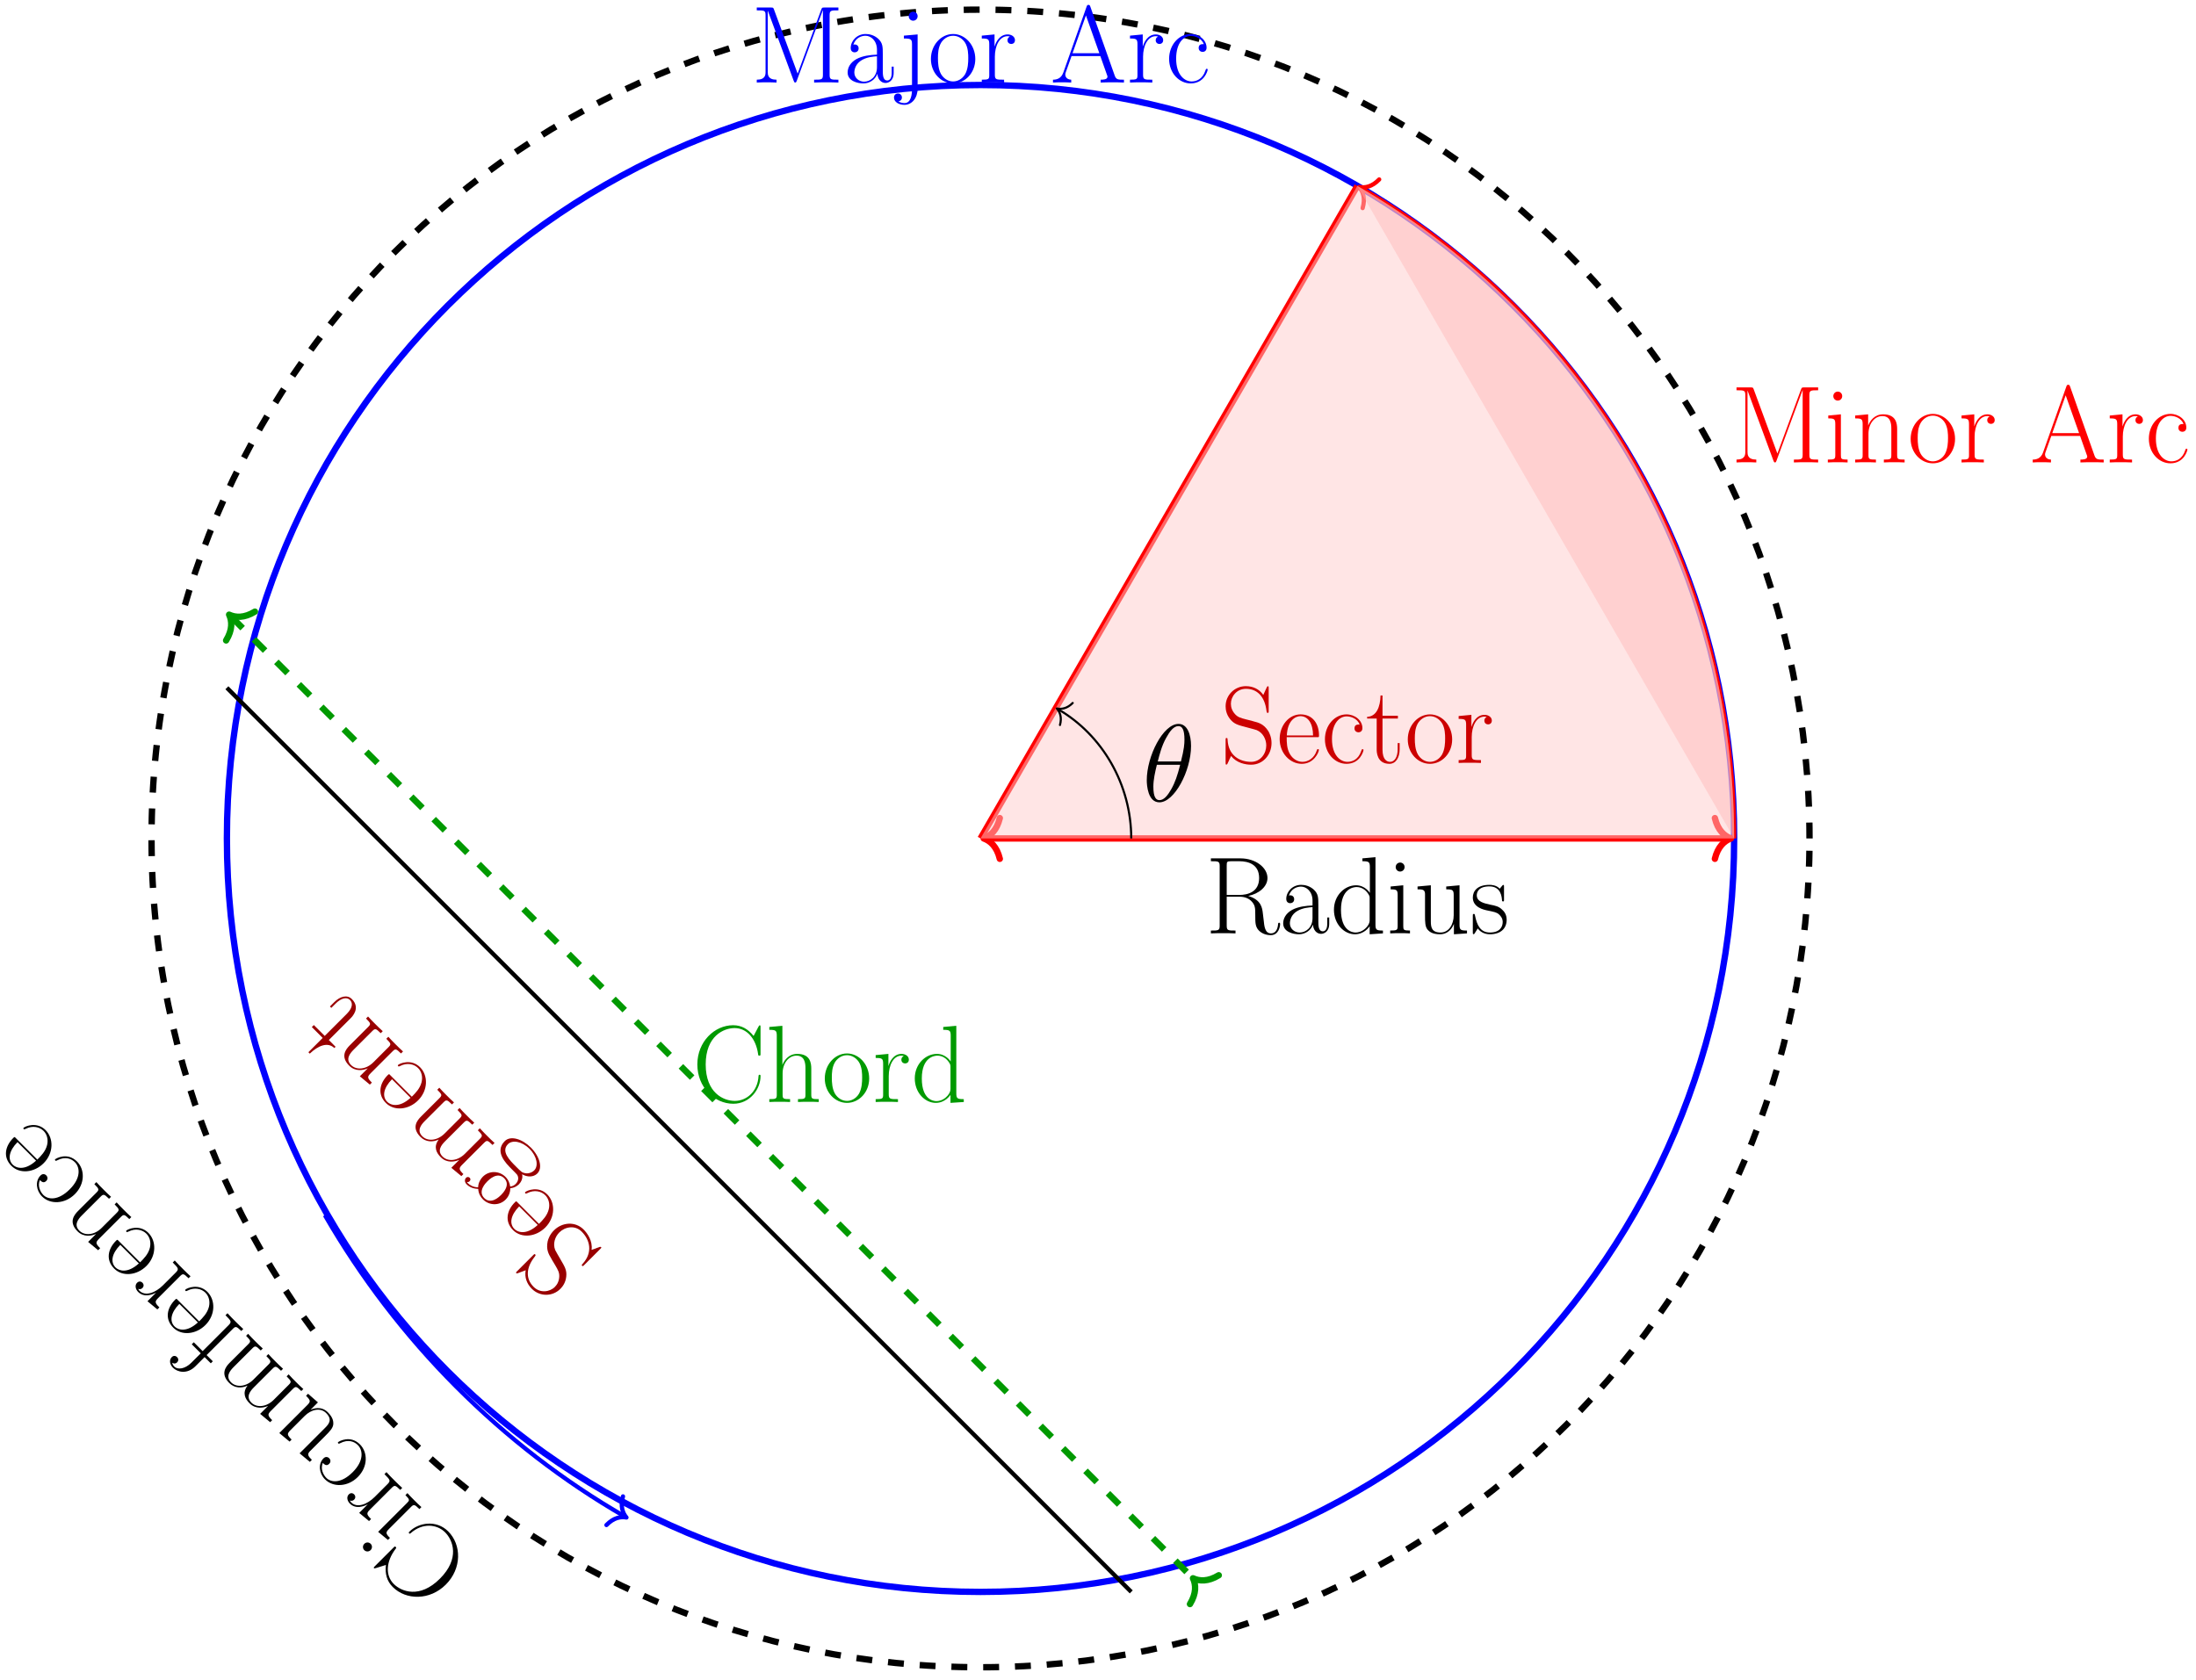 <svg xmlns="http://www.w3.org/2000/svg" xmlns:xlink="http://www.w3.org/1999/xlink" xmlns:inkscape="http://www.inkscape.org/namespaces/inkscape" version="1.1" width="413" height="316" viewBox="0 0 413 316">
<defs>
<path id="font_1_95" d="M.682 .084C.682 .09 .682 .097 .673 .097 .665 .097 .664 .091 .664 .087 .659 .022 .63 0 .599 0 .544 0 .538 .063 .532 .124 .529 .145 .527 .16 .525 .182 .519 .232 .511 .305 .392 .341 .487 .36 .567 .424 .567 .504 .567 .598 .461 .683 .321 .683H.052V.657C.121 .657 .132 .657 .132 .612V.071C.132 .026 .121 .026 .052 .026V0C.081 .002 .133 .002 .164 .002 .195 .002 .247 .002 .276 0V.026C.207 .026 .196 .026 .196 .071V.334H.313C.37 .334 .402 .311 .416 .298 .456 .259 .456 .232 .456 .164 .456 .097 .456 .063 .486 .029 .524-.012 .575-.016 .597-.016 .671-.016 .682 .067 .682 .084V.084M.491 .504C.491 .375 .385 .35 .31 .35H.196V.618C.196 .652 .198 .657 .238 .657H.311C.394 .657 .491 .628 .491 .504Z"/>
<path id="font_1_28" d="M.449 .089V.145H.431V.088C.431 .027 .404 .019 .391 .019 .35 .019 .35 .071 .35 .115V.259C.35 .325 .35 .36 .308 .399 .271 .432 .228 .442 .194 .442 .115 .442 .058 .38 .058 .314 .058 .277 .088 .275 .094 .275 .107 .275 .13 .283 .13 .311 .13 .336 .111 .347 .094 .347 .09 .347 .085 .346 .082 .345 .103 .408 .157 .426 .192 .426 .242 .426 .297 .382 .297 .298V.254C.238 .252 .167 .244 .111 .214 .048 .179 .03 .129 .03 .091 .03 .014 .12-.008 .173-.008 .228-.008 .279 .023 .301 .08 .303 .036 .331-.004 .375-.004 .396-.004 .449 .01 .449 .089M.297 .139C.297 .052 .235 .008 .18 .008 .13 .008 .091 .045 .091 .091 .091 .121 .104 .174 .162 .206 .21 .233 .265 .237 .297 .239V.139Z"/>
<path id="font_1_47" d="M.479 0V.026C.42 .026 .411 .032 .411 .08V.694L.292 .683V.657C.351 .657 .36 .651 .36 .603V.369C.356 .374 .315 .438 .234 .438 .132 .438 .033 .347 .033 .215 .033 .084 .126-.008 .224-.008 .309-.008 .353 .058 .358 .065V-.008L.479 0M.358 .12C.358 .09 .34 .063 .317 .043 .283 .013 .249 .008 .23 .008 .201 .008 .097 .023 .097 .214 .097 .41 .213 .422 .239 .422 .285 .422 .322 .396 .345 .36 .358 .339 .358 .336 .358 .318V.12Z"/>
<path id="font_1_66" d="M.214 0V.026C.155 .026 .153 .032 .153 .068V.438L.038 .427V.401C.094 .401 .102 .395 .102 .347V.069C.102 .031 .098 .026 .034 .026V0C.058 .002 .101 .002 .126 .002 .15 .002 .191 .002 .214 0M.165 .604C.165 .628 .146 .645 .125 .645 .101 .645 .084 .626 .084 .604 .084 .58 .103 .563 .124 .563 .148 .563 .165 .582 .165 .604Z"/>
<path id="font_1_109" d="M.483 0V.026C.424 .026 .415 .032 .415 .08V.438L.294 .427V.401C.353 .401 .362 .395 .362 .347V.165C.362 .081 .317 .008 .243 .008 .161 .008 .154 .057 .154 .109V.438L.033 .427V.401C.073 .401 .1 .401 .101 .361V.169C.101 .102 .101 .059 .127 .031 .14 .018 .165-.008 .237-.008 .322-.008 .355 .064 .363 .085H.364V-.008L.483 0Z"/>
<path id="font_1_98" d="M.333 .125C.333 .176 .306 .203 .293 .215 .263 .246 .228 .253 .186 .261 .131 .273 .061 .287 .061 .347 .061 .373 .075 .428 .176 .428 .283 .428 .289 .329 .291 .297 .292 .292 .297 .291 .3 .291 .309 .291 .309 .294 .309 .311V.422C.309 .44 .308 .441 .302 .441 .298 .441 .297 .44 .285 .425 .282 .421 .273 .411 .27 .407 .238 .441 .193 .442 .176 .442 .065 .442 .025 .384 .025 .326 .025 .236 .127 .215 .156 .209 .219 .196 .241 .192 .262 .174 .275 .162 .297 .14 .297 .104 .297 .062 .273 .008 .181 .008 .094 .008 .063 .074 .045 .162 .042 .176 .042 .177 .034 .177 .026 .177 .025 .176 .025 .156V.012C.025-.006 .026-.007 .032-.007 .037-.007 .038-.006 .043 .002L.07 .045C.09 .018 .125-.008 .181-.008 .28-.008 .333 .046 .333 .124V.125Z"/>
<path id="font_1_74" d="M.796 0V.026C.727 .026 .716 .026 .716 .071V.612C.716 .657 .727 .657 .796 .657V.683H.669C.648 .683 .647 .682 .641 .667L.425 .081 .209 .667C.203 .682 .202 .683 .181 .683H.053V.657C.122 .657 .133 .657 .133 .612V.098C.133 .073 .133 .026 .053 .026V0C.076 .002 .118 .002 .143 .002 .168 .002 .21 .002 .233 0V.026C.153 .026 .153 .073 .153 .098V.653H.154L.389 .016C.393 .006 .395 0 .403 0 .411 0 .413 .006 .417 .016L.654 .658H.655V.071C.655 .026 .644 .026 .575 .026V0C.602 .002 .656 .002 .685 .002 .714 .002 .769 .002 .796 0Z"/>
<path id="font_1_77" d="M.483 0V.026C.419 .026 .415 .03 .415 .069V.304C.415 .355 .405 .438 .287 .438 .208 .438 .167 .377 .152 .337H.151V.438L.033 .427V.401C.092 .401 .101 .395 .101 .347V.069C.101 .031 .097 .026 .033 .026V0C.057 .002 .101 .002 .127 .002 .153 .002 .198 .002 .222 0V.026C.158 .026 .154 .03 .154 .069V.261C.154 .353 .21 .422 .28 .422 .354 .422 .362 .356 .362 .308V.069C.362 .031 .358 .026 .294 .026V0C.318 .002 .362 .002 .388 .002 .414 .002 .459 .002 .483 0Z"/>
<path id="font_1_81" d="M.431 .214C.431 .342 .338 .442 .229 .442 .12 .442 .027 .342 .027 .214 .027 .088 .12-.008 .229-.008 .338-.008 .431 .088 .431 .214M.367 .222C.367 .183 .365 .123 .338 .075 .31 .029 .267 .01 .229 .01 .182 .01 .142 .038 .119 .077 .094 .122 .091 .178 .091 .222 .091 .264 .093 .316 .119 .361 .139 .394 .178 .426 .229 .426 .274 .426 .312 .401 .336 .366 .367 .319 .367 .253 .367 .222Z"/>
<path id="font_1_96" d="M.333 .386C.333 .418 .301 .438 .267 .438 .191 .438 .158 .364 .148 .329H.147V.438L.031 .427V.401C.09 .401 .099 .395 .099 .347V.069C.099 .031 .095 .026 .031 .026V0C.055 .002 .101 .002 .127 .002 .156 .002 .207 .002 .234 0V.026C.162 .026 .15 .026 .15 .071V.236C.15 .332 .191 .422 .266 .422 .273 .422 .28 .421 .287 .418 .287 .418 .265 .411 .265 .385 .265 .361 .284 .351 .299 .351 .311 .351 .333 .358 .333 .386V.386Z"/>
<path id="font_1_27" d="M.669 0V.026C.616 .026 .598 .026 .585 .063L.363 .691C.358 .704 .356 .707 .346 .707 .336 .707 .334 .704 .329 .691L.117 .091C.098 .037 .058 .026 .023 .026V0C.041 .002 .081 .002 .1 .002 .125 .002 .165 .002 .189 0V.026C.142 .028 .135 .06 .135 .072 .135 .081 .137 .086 .139 .092L.192 .241H.454L.514 .071C.519 .059 .519 .057 .519 .053 .519 .026 .476 .026 .457 .026V0C.486 .002 .538 .002 .569 .002 .595 .002 .645 .002 .669 0M.445 .267H.201L.323 .611 .445 .267Z"/>
<path id="font_1_43" d="M.384 .118C.384 .122 .383 .125 .376 .125 .369 .125 .368 .124 .364 .111 .338 .03 .281 .01 .238 .01 .174 .01 .097 .069 .097 .217 .097 .369 .171 .424 .23 .424 .269 .424 .327 .405 .349 .35 .33 .35 .302 .35 .302 .315 .302 .287 .325 .279 .338 .279 .345 .279 .374 .282 .374 .317 .374 .388 .306 .442 .229 .442 .123 .442 .033 .344 .033 .216 .033 .083 .127-.008 .229-.008 .353-.008 .384 .107 .384 .118V.118Z"/>
<path id="font_1_68" d="M.182-.055V.438L.057 .427V.401C.123 .401 .131 .394 .131 .346V-.059C.131-.109 .122-.187 .063-.187 .056-.187 .029-.186 .007-.172 .014-.171 .039-.164 .039-.136 .039-.117 .026-.1 .003-.1-.019-.1-.033-.115-.033-.137-.033-.177 .011-.203 .062-.203 .131-.203 .182-.14 .182-.055M.182 .604C.182 .628 .163 .645 .142 .645 .118 .645 .101 .626 .101 .604 .101 .58 .12 .563 .141 .563 .165 .563 .182 .582 .182 .604Z"/>
<path id="font_1_97" d="M.464 .181C.464 .233 .445 .273 .434 .291 .392 .355 .347 .367 .299 .379 .292 .382 .29 .382 .234 .396 .18 .41 .157 .417 .132 .444 .104 .475 .094 .507 .094 .539 .094 .604 .146 .675 .231 .675 .337 .675 .403 .6 .418 .475 .421 .457 .422 .456 .429 .456 .438 .456 .438 .459 .438 .476V.679C.438 .697 .437 .698 .431 .698 .425 .698 .423 .694 .419 .685L.389 .619C.351 .674 .293 .699 .23 .699 .128 .699 .046 .618 .046 .516 .046 .485 .053 .441 .087 .399 .124 .353 .159 .345 .239 .324 .269 .316 .319 .303 .329 .299 .386 .275 .416 .215 .416 .159 .416 .087 .365 .01 .278 .01 .171 .01 .071 .07 .064 .21 .063 .226 .062 .227 .055 .227 .047 .227 .046 .226 .046 .206V.004C.046-.014 .047-.015 .053-.015 .06-.015 .062-.01 .076 .021 .077 .024 .077 .026 .096 .064 .146-.002 .23-.016 .278-.016 .387-.016 .464 .075 .464 .181Z"/>
<path id="font_1_50" d="M.385 .251C.385 .353 .331 .442 .217 .442 .111 .442 .027 .341 .027 .218 .027 .088 .122-.008 .228-.008 .34-.008 .384 .098 .384 .119 .384 .126 .376 .126 .376 .126 .369 .126 .368 .124 .364 .112 .342 .044 .287 .01 .235 .01 .192 .01 .149 .034 .122 .078 .091 .129 .091 .188 .091 .235H.381C.385 .239 .385 .241 .385 .251M.331 .25H.092C.099 .394 .176 .426 .216 .426 .284 .426 .33 .362 .331 .25Z"/>
<path id="font_1_105" d="M.307 .124V.181H.289V.125C.289 .056 .262 .01 .22 .01 .191 .01 .151 .03 .151 .121V.404H.291V.43H.151V.614H.133C.131 .511 .096 .422 .011 .42V.404H.098V.123C.098 .104 .098-.008 .214-.008 .273-.008 .307 .05 .307 .124Z"/>
<path id="font_2_1" d="M.443 .503C.443 .605 .411 .704 .329 .704 .189 .704 .04 .411 .04 .191 .04 .145 .05-.01 .155-.01 .291-.01 .443 .276 .443 .503M.14 .362C.155 .421 .176 .505 .216 .576 .249 .636 .284 .684 .328 .684 .361 .684 .383 .656 .383 .56 .383 .524 .38 .474 .351 .362H.14M.344 .332C.319 .234 .298 .171 .262 .108 .233 .057 .198 .01 .156 .01 .125 .01 .1 .034 .1 .133 .1 .198 .116 .266 .132 .332H.344Z"/>
<path id="font_1_42" d="M.621 .234C.621 .244 .621 .248 .612 .248 .604 .248 .604 .245 .603 .236 .595 .096 .495 .01 .387 .01 .285 .01 .122 .082 .122 .342 .122 .603 .288 .673 .385 .673 .498 .673 .58 .575 .599 .436 .601 .424 .601 .422 .61 .422 .621 .422 .621 .424 .621 .442V.679C.621 .697 .62 .698 .614 .698 .61 .698 .609 .697 .602 .685L.558 .601C.509 .663 .449 .699 .372 .699 .201 .699 .046 .548 .046 .342 .046 .134 .201-.016 .373-.016 .526-.016 .621 .119 .621 .234Z"/>
<path id="font_1_63" d="M.483 0V.026C.419 .026 .415 .03 .415 .069V.304C.415 .355 .405 .438 .287 .438 .205 .438 .165 .372 .153 .339H.152V.694L.033 .683V.657C.092 .657 .101 .651 .101 .603V.069C.101 .031 .097 .026 .033 .026V0C.057 .002 .101 .002 .127 .002 .153 .002 .198 .002 .222 0V.026C.158 .026 .154 .03 .154 .069V.261C.154 .353 .21 .422 .28 .422 .354 .422 .362 .356 .362 .308V.069C.362 .031 .358 .026 .294 .026V0C.318 .002 .362 .002 .388 .002 .414 .002 .459 .002 .483 0Z"/>
<path id="font_1_59" d="M.451 .407C.451 .426 .436 .446 .404 .446 .364 .446 .329 .427 .301 .401 .271 .428 .235 .438 .203 .438 .124 .438 .056 .376 .056 .293 .056 .236 .089 .2 .099 .19 .069 .155 .069 .114 .069 .109 .069 .083 .079 .045 .113 .024 .061 .011 .02-.029 .02-.079 .02-.151 .115-.204 .229-.204 .339-.204 .438-.153 .438-.078 .438 .058 .29 .058 .213 .058 .19 .058 .149 .058 .144 .059 .113 .064 .092 .092 .092 .127 .092 .136 .092 .158 .111 .18 .13 .165 .163 .148 .203 .148 .282 .148 .35 .21 .35 .293 .35 .319 .342 .36 .312 .391 .34 .421 .381 .431 .404 .431 .408 .431 .414 .431 .419 .428 .415 .427 .406 .423 .406 .407 .406 .393 .415 .384 .428 .384 .443 .385 .451 .395 .451 .408V.407M.291 .293C.291 .273 .291 .165 .203 .165 .115 .165 .115 .273 .115 .293 .115 .313 .115 .421 .203 .421 .291 .421 .291 .313 .291 .293M.398-.079C.398-.134 .329-.187 .229-.187 .129-.187 .06-.134 .06-.079 .06-.048 .077-.019 .099-.003 .124 .014 .134 .014 .202 .014 .284 .014 .398 .014 .398-.079V-.079Z"/>
<path id="font_1_75" d="M.744 0V.026C.68 .026 .676 .03 .676 .069V.304C.676 .354 .667 .438 .548 .438 .48 .438 .433 .392 .415 .338H.414C.402 .42 .343 .438 .287 .438 .208 .438 .167 .377 .152 .337H.151V.438L.033 .427V.401C.092 .401 .101 .395 .101 .347V.069C.101 .031 .097 .026 .033 .026V0C.057 .002 .101 .002 .127 .002 .153 .002 .198 .002 .222 0V.026C.158 .026 .154 .03 .154 .069V.261C.154 .353 .21 .422 .28 .422 .354 .422 .362 .356 .362 .308V.069C.362 .031 .358 .026 .294 .026V0C.318 .002 .362 .002 .388 .002 .414 .002 .459 .002 .483 0V.026C.419 .026 .415 .03 .415 .069V.261C.415 .353 .471 .422 .541 .422 .615 .422 .623 .356 .623 .308V.069C.623 .031 .619 .026 .555 .026V0C.579 .002 .623 .002 .649 .002 .675 .002 .72 .002 .744 0Z"/>
<path id="font_1_55" d="M.313 .641C.313 .679 .277 .702 .237 .702 .18 .702 .102 .655 .102 .549V.43H.022V.404H.102V.069C.102 .031 .098 .026 .034 .026V0C.058 .002 .104 .002 .13 .002 .159 .002 .21 .002 .237 0V.026C.165 .026 .153 .026 .153 .071V.404H.267V.43H.151V.551C.151 .634 .193 .686 .236 .686 .249 .686 .264 .682 .274 .675 .266 .673 .245 .666 .245 .641 .245 .615 .265 .607 .279 .607 .293 .607 .313 .615 .313 .641V.641Z"/>
</defs>
<path transform="matrix(1,0,0,-1,184.406,157.722)" stroke-width="1.196" stroke-linecap="butt" stroke-dasharray="2.989,2.989" stroke-miterlimit="10" stroke-linejoin="miter" fill="none" stroke="#000000" d="M155.908 0C155.908 86.107 86.107 155.908 0 155.908-86.107 155.908-155.908 86.107-155.908 0-155.908-86.107-86.107-155.908 0-155.908 86.107-155.908 155.908-86.107 155.908 0ZM0 0"/>
<path transform="matrix(1,0,0,-1,184.406,157.722)" stroke-width="1.196" stroke-linecap="butt" stroke-miterlimit="10" stroke-linejoin="miter" fill="none" stroke="#0000ff" d="M141.734 0C141.734 78.279 78.279 141.734 0 141.734-78.279 141.734-141.734 78.279-141.734 0-141.734-78.279-78.279-141.734 0-141.734 78.279-141.734 141.734-78.279 141.734 0ZM0 0"/>
<path transform="matrix(1,0,0,-1,184.406,157.722)" stroke-width="1.196" stroke-linecap="butt" stroke-miterlimit="10" stroke-linejoin="miter" fill="none" stroke="#ff0000" d="M1.196 0H140.536"/>
<path transform="matrix(-1,-0,0,1,185.004,157.722)" stroke-width="1.196" stroke-linecap="round" stroke-linejoin="round" fill="none" stroke="#ff0000" d="M-3.029 3.831C-2.475 1.532-1.242 .447 0 0-1.242-.447-2.475-1.532-3.029-3.831"/>
<path transform="matrix(1,0,0,-1,325.545,157.722)" stroke-width="1.196" stroke-linecap="round" stroke-linejoin="round" fill="none" stroke="#ff0000" d="M-3.029 3.831C-2.475 1.532-1.242 .447 0 0-1.242-.447-2.475-1.532-3.029-3.831"/>
<path transform="matrix(1,0,0,-1,184.406,157.722)" stroke-width="1.196" stroke-linecap="butt" stroke-miterlimit="10" stroke-linejoin="miter" fill="none" stroke="#ff0000" d="M0 0 70.866 122.744"/>
<use data-text="R" xlink:href="#font_1_95" transform="matrix(20.663,0,0,-20.663,226.657,175.582)"/>
<use data-text="a" xlink:href="#font_1_28" transform="matrix(20.663,0,0,-20.663,240.708,175.582)"/>
<use data-text="d" xlink:href="#font_1_47" transform="matrix(20.663,0,0,-20.663,250.192,175.582)"/>
<use data-text="i" xlink:href="#font_1_66" transform="matrix(20.663,0,0,-20.663,260.751,175.582)"/>
<use data-text="u" xlink:href="#font_1_109" transform="matrix(20.663,0,0,-20.663,265.916,175.582)"/>
<use data-text="s" xlink:href="#font_1_98" transform="matrix(20.663,0,0,-20.663,276.475,175.582)"/>
<path transform="matrix(1,0,0,-1,184.406,157.722)" stroke-width=".797" stroke-linecap="butt" stroke-miterlimit="10" stroke-linejoin="miter" fill="none" stroke="#ff0000" d="M141.732 0C141.732 50.631 114.712 97.43 71.555 122.347"/>
<path transform="matrix(-.866,-.5,-.5,.866,255.618,35.176)" stroke-width=".797" stroke-linecap="round" stroke-linejoin="round" fill="none" stroke="#ff0000" d="M-2.55 3.111C-2.084 1.244-1.046 .363 0 0-1.046-.363-2.084-1.244-2.55-3.111"/>
<use data-text="M" xlink:href="#font_1_74" transform="matrix(20.663,0,0,-20.663,325.491,86.99)" fill="#ff0000"/>
<use data-text="i" xlink:href="#font_1_66" transform="matrix(20.663,0,0,-20.663,343.054,86.99)" fill="#ff0000"/>
<use data-text="n" xlink:href="#font_1_77" transform="matrix(20.663,0,0,-20.663,348.22,86.99)" fill="#ff0000"/>
<use data-text="o" xlink:href="#font_1_81" transform="matrix(20.663,0,0,-20.663,358.779,86.99)" fill="#ff0000"/>
<use data-text="r" xlink:href="#font_1_96" transform="matrix(20.663,0,0,-20.663,368.263,86.99)" fill="#ff0000"/>
<use data-text="A" xlink:href="#font_1_27" transform="matrix(20.663,0,0,-20.663,381.818,86.99)" fill="#ff0000"/>
<use data-text="r" xlink:href="#font_1_96" transform="matrix(20.663,0,0,-20.663,396.138,86.99)" fill="#ff0000"/>
<use data-text="c" xlink:href="#font_1_43" transform="matrix(20.663,0,0,-20.663,403.452,86.99)" fill="#ff0000"/>
<use data-text="M" xlink:href="#font_1_74" transform="matrix(20.663,0,0,-20.663,141.23,15.527)" fill="#0000ff"/>
<use data-text="a" xlink:href="#font_1_28" transform="matrix(20.663,0,0,-20.663,158.794,15.527)" fill="#0000ff"/>
<use data-text="j" xlink:href="#font_1_68" transform="matrix(20.663,0,0,-20.663,168.815,15.527)" fill="#0000ff"/>
<use data-text="o" xlink:href="#font_1_81" transform="matrix(20.663,0,0,-20.663,174.518,15.527)" fill="#0000ff"/>
<use data-text="r" xlink:href="#font_1_96" transform="matrix(20.663,0,0,-20.663,184.003,15.527)" fill="#0000ff"/>
<use data-text="A" xlink:href="#font_1_27" transform="matrix(20.663,0,0,-20.663,197.558,15.527)" fill="#0000ff"/>
<use data-text="r" xlink:href="#font_1_96" transform="matrix(20.663,0,0,-20.663,211.877,15.527)" fill="#0000ff"/>
<use data-text="c" xlink:href="#font_1_43" transform="matrix(20.663,0,0,-20.663,219.192,15.527)" fill="#0000ff"/>
<path transform="matrix(1,0,0,-1,184.406,157.722)" d="M0 0H141.732C141.732 50.631 114.712 97.43 70.865 122.746Z" fill="#ffcccc" fill-opacity=".5"/>
<use data-text="S" xlink:href="#font_1_97" transform="matrix(20.663,0,0,-20.663,229.55,143.519)" fill="#cc0000"/>
<use data-text="e" xlink:href="#font_1_50" transform="matrix(20.663,0,0,-20.663,240.108,143.519)" fill="#cc0000"/>
<use data-text="c" xlink:href="#font_1_43" transform="matrix(20.663,0,0,-20.663,248.498,143.519)" fill="#cc0000"/>
<use data-text="t" xlink:href="#font_1_105" transform="matrix(20.663,0,0,-20.663,256.887,143.519)" fill="#cc0000"/>
<use data-text="o" xlink:href="#font_1_81" transform="matrix(20.663,0,0,-20.663,264.202,143.519)" fill="#cc0000"/>
<use data-text="r" xlink:href="#font_1_96" transform="matrix(20.663,0,0,-20.663,273.686,143.519)" fill="#cc0000"/>
<path transform="matrix(1,0,0,-1,184.406,157.722)" stroke-width=".399" stroke-linecap="butt" stroke-miterlimit="10" stroke-linejoin="miter" fill="none" stroke="#000000" d="M28.346 0C28.346 10.126 22.942 19.486 14.518 24.349"/>
<path transform="matrix(-.866,-.5,-.5,.866,198.752,133.273)" stroke-width=".399" stroke-linecap="round" stroke-linejoin="round" fill="none" stroke="#000000" d="M-2.072 2.391C-1.694 .956-.85 .279 0 0-.85-.279-1.694-.956-2.072-2.391"/>
<use data-text="&#x03b8;" xlink:href="#font_2_1" transform="matrix(20.663,0,0,-20.663,214.845,150.722)"/>
<path transform="matrix(1,0,0,-1,184.406,157.722)" stroke-width=".797" stroke-linecap="butt" stroke-miterlimit="10" stroke-linejoin="miter" fill="none" stroke="#000000" d="M-141.734 28.346 28.346-141.734"/>
<path transform="matrix(1,0,0,-1,184.406,157.722)" stroke-width="1.196" stroke-linecap="butt" stroke-dasharray="2.989,2.989" stroke-miterlimit="10" stroke-linejoin="miter" fill="none" stroke="#009900" d="M-140.889 41.675 40.379-139.592"/>
<path transform="matrix(-.707,-.707,-.707,.707,43.091,115.624)" stroke-width="1.196" stroke-linecap="round" stroke-linejoin="round" fill="none" stroke="#009900" d="M-3.029 3.831C-2.475 1.532-1.242 .447 0 0-1.242-.447-2.475-1.532-3.029-3.831"/>
<path transform="matrix(.707,.707,.707,-.707,224.364,296.892)" stroke-width="1.196" stroke-linecap="round" stroke-linejoin="round" fill="none" stroke="#009900" d="M3.029 3.831C2.475 1.532 1.242 .447 0 0 1.242-.447 2.475-1.532 3.029-3.831"/>
<use data-text="C" xlink:href="#font_1_42" transform="matrix(20.663,0,0,-20.663,130.199,207.299)" fill="#009900"/>
<use data-text="h" xlink:href="#font_1_63" transform="matrix(20.663,0,0,-20.663,144.002,207.299)" fill="#009900"/>
<use data-text="o" xlink:href="#font_1_81" transform="matrix(20.663,0,0,-20.663,154.56,207.299)" fill="#009900"/>
<use data-text="r" xlink:href="#font_1_96" transform="matrix(20.663,0,0,-20.663,164.045,207.299)" fill="#009900"/>
<use data-text="d" xlink:href="#font_1_47" transform="matrix(20.663,0,0,-20.663,171.36,207.299)" fill="#009900"/>
<path transform="matrix(1,0,0,-1,184.406,157.722)" d="M141.732 0C141.732 50.631 114.712 97.43 70.865 122.746L70.866 122.744Z" fill="#ffb3b3" fill-opacity=".4"/>
<use data-text="S" xlink:href="#font_1_97" transform="matrix(-14.611,-14.61,-14.611,14.61,113.594,235.587)" fill="#990000"/>
<use data-text="e" xlink:href="#font_1_50" transform="matrix(-14.611,-14.61,-14.611,14.61,106.128,228.121)" fill="#990000"/>
<use data-text="g" xlink:href="#font_1_59" transform="matrix(-14.611,-14.61,-14.611,14.61,100.196,222.189)" fill="#990000"/>
<use data-text="m" xlink:href="#font_1_75" transform="matrix(-14.611,-14.61,-14.611,14.61,93.489,215.483)" fill="#990000"/>
<use data-text="e" xlink:href="#font_1_50" transform="matrix(-14.611,-14.61,-14.611,14.61,82.21,204.203)" fill="#990000"/>
<use data-text="n" xlink:href="#font_1_77" transform="matrix(-14.611,-14.61,-14.611,14.61,76.278,198.271)" fill="#990000"/>
<use data-text="t" xlink:href="#font_1_105" transform="matrix(-14.611,-14.61,-14.611,14.61,69.177,191.171)" fill="#990000"/>
<path transform="matrix(1,0,0,-1,184.406,157.722)" stroke-width=".797" stroke-linecap="butt" stroke-miterlimit="10" stroke-linejoin="miter" fill="none" stroke="#0000ff" d="M-123.308-70.867C-109.629-94.562-89.936-114.255-66.931-127.535"/>
<path transform="matrix(.866,.5,.5,-.866,117.818,285.457)" stroke-width=".797" stroke-linecap="round" stroke-linejoin="round" fill="none" stroke="#0000ff" d="M-2.55 3.111C-2.084 1.244-1.046 .363 0 0-1.046-.363-2.084-1.244-2.55-3.111"/>
<use data-text="C" xlink:href="#font_1_42" transform="matrix(-14.611,-14.61,-14.611,14.61,89.512,293.756)"/>
<use data-text="i" xlink:href="#font_1_66" transform="matrix(-14.611,-14.61,-14.611,14.61,79.752,283.996)"/>
<use data-text="r" xlink:href="#font_1_96" transform="matrix(-14.611,-14.61,-14.611,14.61,76.099,280.343)"/>
<use data-text="c" xlink:href="#font_1_43" transform="matrix(-14.611,-14.61,-14.611,14.61,70.927,275.171)"/>
<use data-text="u" xlink:href="#font_1_109" transform="matrix(-14.611,-14.61,-14.611,14.61,64.995,269.239)"/>
<use data-text="m" xlink:href="#font_1_75" transform="matrix(-14.611,-14.61,-14.611,14.61,57.529,261.773)"/>
<use data-text="f" xlink:href="#font_1_55" transform="matrix(-14.611,-14.61,-14.611,14.61,46.249,250.494)"/>
<use data-text="e" xlink:href="#font_1_50" transform="matrix(-14.611,-14.61,-14.611,14.61,42.217,246.461)"/>
<use data-text="r" xlink:href="#font_1_96" transform="matrix(-14.611,-14.61,-14.611,14.61,36.285,240.53)"/>
<use data-text="e" xlink:href="#font_1_50" transform="matrix(-14.611,-14.61,-14.611,14.61,31.112,235.358)"/>
<use data-text="n" xlink:href="#font_1_77" transform="matrix(-14.611,-14.61,-14.611,14.61,25.18,229.426)"/>
<use data-text="c" xlink:href="#font_1_43" transform="matrix(-14.611,-14.61,-14.611,14.61,17.714,221.96)"/>
<use data-text="e" xlink:href="#font_1_50" transform="matrix(-14.611,-14.61,-14.611,14.61,11.782,216.028)"/>
</svg>
